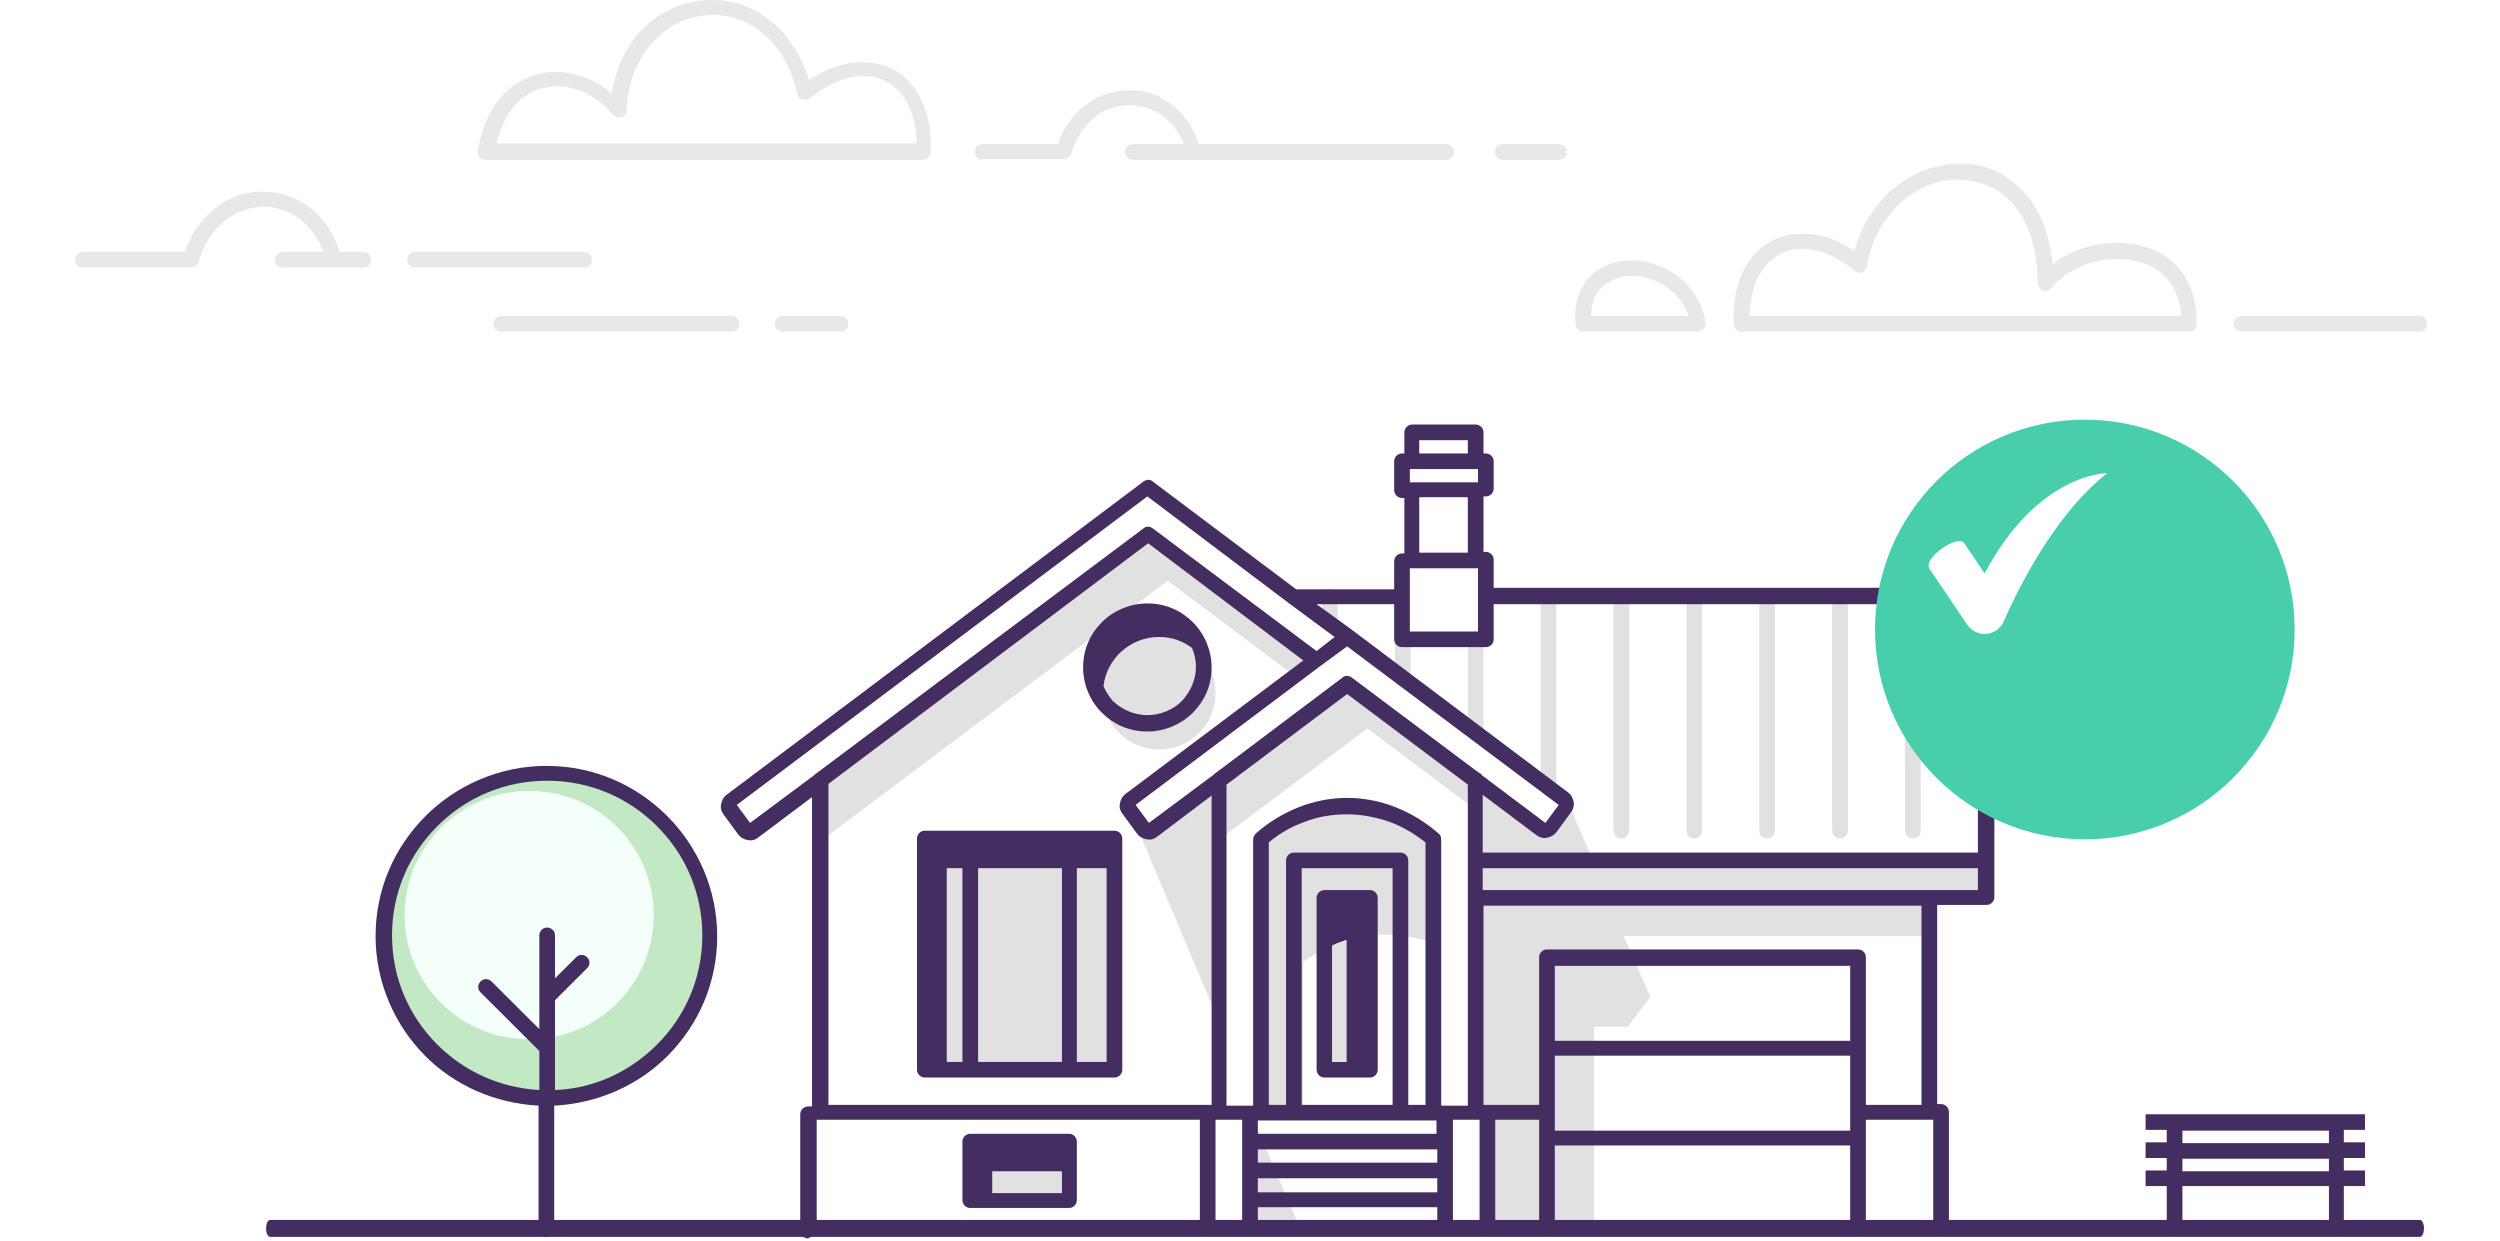 <svg width="280" height="139" viewBox="0 0 280 139" fill="none" xmlns="http://www.w3.org/2000/svg">
    <g clip-path="url(#clip0)">
        <path fill-rule="evenodd" clip-rule="evenodd" d="M37.36 29.095H21.388C24.021 19.997 35.166 20.085 37.36 29.095Z" fill="white"/>
        <path fill-rule="evenodd" clip-rule="evenodd" d="M208.309 29.62C210.591 16.236 229.108 14.573 229.195 31.632C233.232 26.471 245.255 26.033 245.255 36.269H195.146C194.707 27.433 201.728 24.196 208.309 29.62Z" fill="white"/>
        <path fill-rule="evenodd" clip-rule="evenodd" d="M190.144 36.269H177.331C176.454 27.695 188.74 28.308 190.144 36.269Z" fill="white"/>
        <path fill-rule="evenodd" clip-rule="evenodd" d="M90.101 10.374C86.767 -3.71 69.83 -1.523 69.215 12.386C65.178 7.225 56.052 7.05 54.384 17.023H103.353C103.791 8.187 96.771 4.951 90.101 10.374Z" fill="white"/>
        <path d="M262.596 137.567C262.596 138.004 262.245 138.442 261.718 138.442C261.279 138.442 260.841 138.092 260.841 137.567V132.843H244.43V137.567C244.43 138.004 244.079 138.442 243.553 138.442C243.114 138.442 242.675 138.092 242.675 137.567V132.843H240.306V131.093H242.675V129.694H240.306V127.944H242.675V126.544H240.306V124.795H243.553H261.631H264.878V126.544H262.508V127.944H264.878V129.694H262.508V131.093H264.878V132.843H262.508V137.567H262.596ZM244.43 126.632V128.032H260.841V126.632H244.43ZM244.43 129.781V131.181H260.841V129.781H244.43Z" fill="#432D61"/>
        <path fill-rule="evenodd" clip-rule="evenodd" d="M61.282 86.653C71.374 86.653 79.448 94.789 79.448 104.762C79.448 114.822 71.287 122.87 61.282 122.87C51.19 122.87 43.117 114.735 43.117 104.762C43.029 94.789 51.19 86.653 61.282 86.653Z" fill="#C2E9C3"/>
        <path fill-rule="evenodd" clip-rule="evenodd" d="M59.264 88.578C66.987 88.578 73.217 94.789 73.217 102.487C73.217 110.186 66.987 116.397 59.264 116.397C51.541 116.397 45.311 110.186 45.311 102.487C45.311 94.789 51.629 88.578 59.264 88.578Z" fill="#F5FFF9"/>
        <path d="M64.529 107.211C64.88 106.861 65.407 106.861 65.758 107.211C66.109 107.561 66.109 108.086 65.758 108.436L62.16 112.023V122.083C66.636 121.908 70.585 119.983 73.568 117.009C76.728 113.86 78.658 109.573 78.658 104.762C78.658 99.951 76.728 95.664 73.568 92.515C70.409 89.365 66.109 87.441 61.282 87.441C56.456 87.441 52.156 89.365 48.996 92.515C45.837 95.664 43.907 99.951 43.907 104.762C43.907 109.573 45.837 113.86 48.996 117.009C51.98 119.983 55.929 121.821 60.405 122.083V117.709L53.823 111.148C53.472 110.798 53.472 110.273 53.823 109.923C54.174 109.573 54.701 109.573 55.052 109.923L60.405 115.26V104.762C60.405 104.325 60.756 103.887 61.282 103.887C61.721 103.887 62.16 104.237 62.16 104.762V109.573L64.529 107.211ZM62.072 123.833V137.654C62.072 138.092 61.721 138.529 61.195 138.529C60.756 138.529 60.317 138.179 60.317 137.654V123.833C55.403 123.57 50.927 121.558 47.68 118.321C44.258 114.91 42.064 110.098 42.064 104.849C42.064 99.601 44.17 94.877 47.68 91.377C51.103 87.966 55.929 85.779 61.195 85.779C66.46 85.779 71.199 87.878 74.709 91.377C78.132 94.789 80.326 99.601 80.326 104.849C80.326 110.098 78.219 114.822 74.709 118.321C71.462 121.558 66.987 123.57 62.072 123.833Z" fill="#432D61"/>
        <path fill-rule="evenodd" clip-rule="evenodd" d="M222.403 66.796V100.563H216.085V124.62H217.401V137.654H90.593V124.62H91.909V87.353L84.45 92.952C84.099 93.215 83.66 93.127 83.485 92.777L81.817 90.503C81.554 90.153 81.642 89.715 81.993 89.54L128.679 54.461L145.002 66.708H157.113V62.684H158.253V54.811H157.113V51.661H158.253V48.425H165.362V51.661H166.502V54.898H165.362V62.771H166.502V66.796H222.403Z" fill="white"/>
        <path d="M157.99 75.981C157.99 76.418 157.639 76.856 157.113 76.856C156.674 76.856 156.235 76.506 156.235 75.981V71.607C156.235 71.169 156.586 70.732 157.113 70.732C157.551 70.732 157.99 71.082 157.99 71.607V75.981Z" fill="#E1E1E1"/>
        <path d="M149.829 69.857C149.829 70.295 149.478 70.732 148.951 70.732C148.512 70.732 148.074 70.382 148.074 69.857V66.796C148.074 66.358 148.425 65.921 148.951 65.921C149.39 65.921 149.829 66.271 149.829 66.796V69.857Z" fill="#E1E1E1"/>
        <path d="M215.12 93.04C215.12 93.477 214.769 93.914 214.242 93.914C213.803 93.914 213.365 93.564 213.365 93.04V66.796C213.365 66.358 213.716 65.921 214.242 65.921C214.681 65.921 215.12 66.271 215.12 66.796V93.04Z" fill="#E1E1E1"/>
        <path d="M206.958 93.04C206.958 93.477 206.607 93.914 206.081 93.914C205.642 93.914 205.203 93.564 205.203 93.04V66.796C205.203 66.358 205.554 65.921 206.081 65.921C206.519 65.921 206.958 66.271 206.958 66.796V93.04Z" fill="#E1E1E1"/>
        <path d="M198.797 93.04C198.797 93.477 198.446 93.914 197.919 93.914C197.48 93.914 197.042 93.564 197.042 93.04V66.796C197.042 66.358 197.393 65.921 197.919 65.921C198.358 65.921 198.797 66.271 198.797 66.796V93.04Z" fill="#E1E1E1"/>
        <path d="M190.635 93.04C190.635 93.477 190.284 93.914 189.758 93.914C189.319 93.914 188.88 93.564 188.88 93.04V66.796C188.88 66.358 189.231 65.921 189.758 65.921C190.197 65.921 190.635 66.271 190.635 66.796V93.04Z" fill="#E1E1E1"/>
        <path d="M182.474 93.04C182.474 93.477 182.123 93.914 181.597 93.914C181.158 93.914 180.719 93.564 180.719 93.04V66.796C180.719 66.358 181.07 65.921 181.597 65.921C182.035 65.921 182.474 66.271 182.474 66.796V93.04Z" fill="#E1E1E1"/>
        <path d="M174.313 88.228C174.313 88.666 173.962 89.103 173.435 89.103C172.996 89.103 172.558 88.753 172.558 88.228V66.796C172.558 66.358 172.909 65.921 173.435 65.921C173.874 65.921 174.313 66.271 174.313 66.796V88.228Z" fill="#E1E1E1"/>
        <path d="M166.151 82.105C166.151 82.542 165.8 82.979 165.274 82.979C164.835 82.979 164.396 82.629 164.396 82.105V71.607C164.396 71.169 164.747 70.732 165.274 70.732C165.713 70.732 166.151 71.082 166.151 71.607V82.105Z" fill="#E1E1E1"/>
        <path fill-rule="evenodd" clip-rule="evenodd" d="M129.82 71.344C133.331 71.344 136.139 74.144 136.139 77.643C136.139 81.142 133.331 83.942 129.82 83.942C126.31 83.942 123.502 81.142 123.502 77.643C123.502 74.144 126.31 71.344 129.82 71.344ZM216.085 100.563V104.849H181.86L184.844 111.673L182.299 114.997H178.525V137.479H166.59V124.445H165.274V90.678L153.164 81.58L136.578 94.002V114.56L126.222 89.978L128.592 93.127L136.578 87.091L150.97 76.331L165.362 87.091L172.821 92.69L175.366 89.365L178.35 96.189H222.403V100.388H216.085V100.563ZM119.728 134.418H111.04V131.093H119.728V134.418ZM145.616 137.567H140V124.532L145.616 137.567ZM141.316 124.62H145.967V107.736C147.547 106.599 149.127 105.812 150.794 105.287V119.808H153.427V104.762C155.708 104.499 157.99 104.762 160.535 105.637V93.477C153.251 89.19 146.933 89.453 141.316 93.477V124.62ZM124.818 119.808H106.038V97.239H124.818V119.808ZM91.909 87.353L128.592 59.797L147.635 74.144L145.265 75.893L130.786 65.046L126.661 68.108C124.994 68.545 123.59 69.682 122.712 71.082L91.822 94.264V87.353H91.909Z" fill="#E1E1E1"/>
        <path d="M118.938 131.181V133.63H111.128V131.181H118.938ZM145.792 123.745V97.239H155.972V123.745H145.792ZM153.427 120.683C153.866 120.683 154.304 120.333 154.304 119.808V100.563C154.304 100.125 153.953 99.688 153.427 99.688H148.337C147.898 99.688 147.459 100.038 147.459 100.563V119.808C147.459 120.246 147.81 120.683 148.337 120.683H153.427ZM150.794 118.934H149.214V105.899C149.741 105.637 150.268 105.462 150.794 105.287V118.934ZM157.727 123.745V96.364C157.727 95.926 157.376 95.489 156.849 95.489H144.914C144.476 95.489 144.037 95.839 144.037 96.364V123.745H142.106V94.352C143.247 93.389 144.563 92.602 146.055 92.077C147.547 91.465 149.214 91.203 150.882 91.203C152.549 91.203 154.217 91.552 155.708 92.077C157.113 92.602 158.429 93.389 159.657 94.352V123.745H157.727ZM108.671 126.982C108.232 126.982 107.793 127.332 107.793 127.857V134.418C107.793 134.855 108.144 135.292 108.671 135.292H119.728C120.167 135.292 120.606 134.943 120.606 134.418V127.857C120.606 127.419 120.255 126.982 119.728 126.982H108.671ZM160.974 126.982H140.878V125.495H141.316H144.914H156.849H160.447H160.886V126.982H160.974ZM160.974 130.219H140.878V128.731H160.974V130.219ZM160.974 133.543H140.878V131.968H160.974V133.543ZM107.793 118.934H106.038V97.239H107.793V118.934ZM120.606 97.239H123.941V118.934H120.606V97.239ZM118.938 118.934H109.548V97.239H118.938V118.934ZM103.581 93.04C103.142 93.04 102.703 93.389 102.703 93.914V119.808C102.703 120.246 103.055 120.683 103.581 120.683H108.671H119.728H124.818C125.257 120.683 125.696 120.333 125.696 119.808V93.914C125.696 93.477 125.345 93.04 124.818 93.04H119.728H108.671H103.581ZM128.504 67.583C126.573 67.583 124.73 68.37 123.414 69.682C122.098 70.995 121.308 72.744 121.308 74.756C121.308 76.681 122.098 78.518 123.414 79.83C124.73 81.142 126.486 81.93 128.504 81.93C130.435 81.93 132.277 81.142 133.594 79.83C134.91 78.518 135.7 76.768 135.7 74.756C135.7 72.832 134.91 70.995 133.594 69.682C132.277 68.37 130.522 67.583 128.504 67.583ZM135.7 89.103V123.745H135.261H92.787V87.791L128.592 60.847L145.967 73.969L126.047 88.928C125.696 89.19 125.52 89.54 125.432 89.978C125.345 90.415 125.432 90.765 125.696 91.115L127.363 93.389C127.626 93.739 127.977 93.914 128.416 94.002C128.855 94.089 129.206 94.002 129.557 93.739L135.7 89.103ZM165.537 86.478L151.408 75.893C151.057 75.631 150.619 75.631 150.355 75.893L136.051 86.653C136.051 86.653 135.963 86.653 135.963 86.741L128.679 92.165L127.188 90.153L147.898 74.581L150.882 72.394L174.576 90.153L173.084 92.165L165.976 86.829C165.888 86.653 165.713 86.566 165.537 86.478ZM161.062 93.302C159.657 92.077 158.078 91.115 156.323 90.415C154.568 89.715 152.725 89.365 150.882 89.365C149.039 89.365 147.196 89.715 145.441 90.415C143.686 91.115 142.106 92.077 140.702 93.302C140.527 93.477 140.351 93.739 140.351 94.002V123.833H139.912H137.367V87.878L150.882 77.731L164.396 87.878V96.451V100.65V123.833H161.851H161.413V94.002C161.413 93.652 161.237 93.389 161.062 93.302ZM207.222 116.572H174.137V108.174H207.222V116.572ZM207.222 126.632H174.137V124.62V118.234H207.222V124.62V126.632ZM221.526 97.239V99.688H215.997H166.064V97.239H221.526ZM215.207 101.438V123.745H208.977V117.359V107.211C208.977 106.774 208.626 106.337 208.099 106.337H173.26C172.821 106.337 172.382 106.686 172.382 107.211V117.359V123.745H166.59H166.151V101.438H215.207ZM157.902 54.023V52.536H158.166H165.274H165.537V54.023H165.274H158.166H157.902ZM164.396 50.787H158.955V49.3H164.396V50.787ZM165.537 63.646V66.796V70.732H157.902V66.796V63.646H158.166H165.274H165.537ZM164.396 61.897H158.955V55.685H164.396V61.897ZM144.388 67.583L149.478 71.344L147.459 72.919L129.118 59.185C128.767 58.922 128.328 58.922 128.065 59.185L91.383 86.653C91.383 86.653 91.295 86.653 91.295 86.741L84.011 92.165L82.519 90.153L128.504 55.598L144.388 67.583C144.388 67.495 144.388 67.495 144.388 67.583ZM147.459 67.67H156.147V71.607C156.147 72.044 156.498 72.482 157.025 72.482H166.415C166.854 72.482 167.292 72.132 167.292 71.607V67.67H221.526V95.489H166.064V89.016L172.119 93.564C172.47 93.827 172.909 93.914 173.26 93.827C173.699 93.739 174.05 93.564 174.313 93.215L175.98 90.94C176.243 90.59 176.331 90.153 176.243 89.803C176.156 89.365 175.98 89.016 175.629 88.753L151.321 70.47L147.459 67.67ZM123.59 76.856C123.941 73.794 126.573 71.344 129.82 71.344C131.224 71.344 132.453 71.782 133.506 72.569C133.769 73.181 133.945 73.881 133.945 74.669C133.945 76.156 133.331 77.468 132.365 78.518C131.4 79.48 129.996 80.093 128.504 80.093C127.012 80.093 125.696 79.48 124.643 78.518C124.204 77.993 123.853 77.468 123.59 76.856ZM91.471 137.567V125.407H91.909H134.384V137.567C134.384 138.004 134.735 138.442 135.261 138.442C135.7 138.442 136.139 138.092 136.139 137.567V125.407H136.578H139.122V127.769V131.006V134.33V137.479C139.122 137.917 139.473 138.354 140 138.354C140.439 138.354 140.878 138.004 140.878 137.479V135.205H160.974V137.479C160.974 137.917 161.325 138.354 161.851 138.354C162.29 138.354 162.729 138.004 162.729 137.479V134.33V131.006V127.769V125.407H165.274H165.713V137.567C165.713 138.004 166.064 138.442 166.59 138.442C167.029 138.442 167.468 138.092 167.468 137.567V125.407H172.382V127.419V137.567C172.382 138.004 172.733 138.442 173.26 138.442C173.699 138.442 174.137 138.092 174.137 137.567V128.294H207.222V137.567C207.222 138.004 207.573 138.442 208.099 138.442C208.538 138.442 208.977 138.092 208.977 137.567V127.419V125.407H216.085H216.524V137.567C216.524 138.004 216.875 138.442 217.401 138.442C217.84 138.442 218.279 138.092 218.279 137.567V124.532C218.279 124.095 217.928 123.658 217.401 123.658H216.962V101.35H222.491C222.93 101.35 223.369 101 223.369 100.475V96.276V66.708C223.369 66.271 223.018 65.833 222.491 65.833H167.292V62.684C167.292 62.246 166.941 61.809 166.415 61.809H166.151V55.598H166.415C166.854 55.598 167.292 55.248 167.292 54.723V51.661C167.292 51.224 166.941 50.787 166.415 50.787H166.151V48.425C166.151 47.987 165.8 47.55 165.274 47.55H158.166C157.727 47.55 157.288 47.9 157.288 48.425V50.787H157.025C156.586 50.787 156.147 51.137 156.147 51.661V54.898C156.147 55.336 156.498 55.773 157.025 55.773H157.288V61.984H157.025C156.586 61.984 156.147 62.334 156.147 62.859V66.008H145.178L129.118 53.936C128.855 53.673 128.416 53.673 128.065 53.936L81.379 89.016C81.028 89.278 80.852 89.628 80.764 90.065C80.677 90.503 80.764 90.853 81.028 91.203L82.695 93.477C82.958 93.827 83.309 94.002 83.748 94.089C84.187 94.177 84.538 94.089 84.889 93.827L90.944 89.278V123.92H90.505C90.067 123.92 89.628 124.27 89.628 124.795V137.829C89.628 138.267 89.979 138.704 90.505 138.704C91.032 138.442 91.471 138.092 91.471 137.567ZM151.584 70.82C151.496 70.732 151.496 70.732 151.408 70.645L151.584 70.82ZM129.294 54.023C129.206 53.936 129.206 53.936 129.118 53.848L129.294 54.023Z" fill="#432D61"/>
        <path d="M149.214 105.899C149.741 105.637 150.268 105.462 150.794 105.287V118.934H149.214V105.899Z" fill="#E1E1E1"/>
        <path d="M56.14 37.143C55.701 37.143 55.262 36.794 55.262 36.269C55.262 35.831 55.613 35.394 56.14 35.394H81.94C82.379 35.394 82.817 35.744 82.817 36.269C82.817 36.706 82.466 37.143 81.94 37.143H56.14ZM251.047 37.143C250.608 37.143 250.169 36.794 250.169 36.269C250.169 35.831 250.52 35.394 251.047 35.394H270.967C271.406 35.394 271.845 35.744 271.845 36.269C271.845 36.706 271.494 37.143 270.967 37.143H251.047ZM207.695 28.133C208.836 23.759 211.732 20.785 214.979 19.297C216.646 18.598 218.314 18.248 220.069 18.335C221.824 18.423 223.491 18.948 224.895 19.997C227.528 21.747 229.459 24.896 229.897 29.62C231.126 28.57 232.706 27.87 234.373 27.521C236.128 27.083 238.059 27.083 239.814 27.521C241.569 27.958 243.236 28.92 244.377 30.495C245.43 31.895 246.045 33.819 246.045 36.269C246.045 36.706 245.694 37.143 245.167 37.143H195.058C194.619 37.143 194.181 36.794 194.181 36.269C194.005 33.032 194.883 30.407 196.287 28.745C196.901 27.958 197.691 27.346 198.568 26.908C199.446 26.471 200.411 26.208 201.377 26.208C203.395 26.033 205.589 26.646 207.695 28.133ZM215.681 20.872C212.522 22.272 209.889 25.334 209.099 29.795C209.099 29.97 209.011 30.058 208.924 30.233C208.66 30.582 208.046 30.67 207.695 30.32C205.589 28.57 203.395 27.783 201.552 27.87C200.762 27.87 200.06 28.133 199.446 28.395C198.832 28.745 198.217 29.183 197.691 29.795C196.638 31.107 196.023 32.944 195.936 35.394H244.289C244.202 33.732 243.675 32.507 242.973 31.545C242.096 30.32 240.779 29.62 239.375 29.27C237.971 28.92 236.304 28.92 234.812 29.27C232.793 29.708 230.95 30.757 229.81 32.245C229.634 32.419 229.371 32.594 229.108 32.594C228.669 32.594 228.23 32.245 228.23 31.72C228.23 26.558 226.387 23.234 223.93 21.484C222.701 20.697 221.385 20.26 219.981 20.172C218.577 19.997 217.085 20.26 215.681 20.872ZM190.144 37.143H177.331C176.893 37.143 176.454 36.794 176.454 36.269C176.19 33.294 177.331 31.282 179.086 30.145C179.964 29.62 180.929 29.27 181.982 29.183C183.035 29.095 184.089 29.183 185.142 29.533C187.862 30.32 190.407 32.594 191.021 36.094C191.109 36.531 190.758 36.968 190.319 37.056C190.231 37.143 190.231 37.143 190.144 37.143ZM178.209 35.394H189.091C188.389 33.207 186.633 31.807 184.703 31.195C183.913 30.932 183.035 30.845 182.246 30.932C181.456 31.02 180.754 31.195 180.139 31.632C178.911 32.332 178.209 33.557 178.209 35.394ZM110.022 17.898C109.583 17.898 109.144 17.548 109.144 17.023C109.144 16.586 109.496 16.148 110.022 16.148H118.447C119.236 13.874 120.641 12.299 122.308 11.249C123.624 10.462 125.116 10.112 126.608 10.112C128.1 10.112 129.592 10.549 130.82 11.424C132.312 12.386 133.629 14.049 134.243 16.148H161.974C162.413 16.148 162.851 16.498 162.851 17.023C162.851 17.46 162.5 17.898 161.974 17.898H126.871C126.433 17.898 125.994 17.548 125.994 17.023C125.994 16.586 126.345 16.148 126.871 16.148H132.575C132.049 14.661 131.084 13.611 130.031 12.824C129.065 12.212 127.924 11.862 126.696 11.774C125.555 11.774 124.326 12.037 123.273 12.649C121.869 13.524 120.641 15.011 120.026 17.11C119.939 17.46 119.588 17.81 119.149 17.81H110.022V17.898ZM168.292 17.898C167.854 17.898 167.415 17.548 167.415 17.023C167.415 16.586 167.766 16.148 168.292 16.148H174.611C175.05 16.148 175.488 16.498 175.488 17.023C175.488 17.46 175.137 17.898 174.611 17.898H168.292ZM89.311 10.549C88.346 6.263 86.064 3.639 83.344 2.414C81.94 1.801 80.448 1.539 78.956 1.714C77.464 1.889 75.972 2.414 74.744 3.289C72.287 5.038 70.356 8.1 70.181 12.386C70.181 12.824 69.742 13.261 69.303 13.174C69.04 13.174 68.776 12.999 68.601 12.824C67.285 11.162 65.442 10.112 63.511 9.762C62.633 9.587 61.756 9.675 60.878 9.85C60.001 10.024 59.211 10.462 58.509 10.987C57.193 12.037 56.14 13.699 55.613 16.061H102.65C102.65 13.611 101.948 11.774 100.895 10.462C100.369 9.85 99.842 9.412 99.14 9.062C98.438 8.712 97.736 8.537 96.946 8.537C95.016 8.45 92.909 9.237 90.716 10.987C90.365 11.249 89.838 11.249 89.487 10.899C89.399 10.812 89.311 10.724 89.311 10.549ZM84.046 0.927C86.854 2.239 89.311 4.863 90.628 8.975C92.822 7.488 95.016 6.875 96.946 6.963C97.999 7.05 98.965 7.225 99.842 7.663C100.72 8.1 101.51 8.712 102.124 9.5C103.528 11.249 104.406 13.786 104.23 17.023C104.23 17.46 103.879 17.898 103.353 17.898H54.384C54.297 17.898 54.297 17.898 54.209 17.898C53.77 17.81 53.419 17.373 53.507 16.936C54.033 13.524 55.525 11.162 57.28 9.762C58.246 9.062 59.299 8.537 60.352 8.275C61.405 8.012 62.546 8.012 63.687 8.187C65.442 8.45 67.109 9.237 68.513 10.462C69.127 6.525 71.058 3.639 73.603 1.889C75.095 0.839 76.85 0.227 78.693 0.052C80.536 -0.123 82.379 0.139 84.046 0.927ZM9.278 29.97C8.839 29.97 8.4 29.62 8.4 29.095C8.4 28.658 8.751 28.22 9.278 28.22H20.686C21.564 25.683 23.143 23.846 24.986 22.709C26.39 21.834 27.97 21.397 29.637 21.484C31.217 21.484 32.796 22.009 34.2 22.884C35.868 24.021 37.272 25.771 38.062 28.22H40.694C41.133 28.22 41.572 28.57 41.572 29.095C41.572 29.533 41.221 29.97 40.694 29.97H31.655C31.217 29.97 30.778 29.62 30.778 29.095C30.778 28.658 31.129 28.22 31.655 28.22H36.219C35.605 26.471 34.464 25.159 33.235 24.284C32.094 23.584 30.866 23.147 29.637 23.147C28.409 23.147 27.092 23.497 25.951 24.196C24.284 25.159 22.968 26.908 22.266 29.27C22.178 29.62 21.827 29.97 21.388 29.97H9.278ZM46.486 29.97C46.048 29.97 45.609 29.62 45.609 29.095C45.609 28.658 45.96 28.22 46.486 28.22H65.442C65.88 28.22 66.319 28.57 66.319 29.095C66.319 29.533 65.968 29.97 65.442 29.97H46.486ZM87.644 37.143C87.205 37.143 86.767 36.794 86.767 36.269C86.767 35.831 87.118 35.394 87.644 35.394H94.138C94.577 35.394 95.016 35.744 95.016 36.269C95.016 36.706 94.665 37.143 94.138 37.143H87.644Z" fill="#E8E8E8"/>
        <path d="M30.251 138.527C30.024 138.527 29.797 138.149 29.797 137.582C29.797 137.109 29.979 136.636 30.251 136.636H271.032C271.259 136.636 271.486 137.014 271.486 137.582C271.486 138.054 271.305 138.527 271.032 138.527H30.251Z" fill="#432D61"/>
        <g filter="url(#filter0_d)">
            <circle cx="225.5" cy="62.5" r="23.5" fill="#49CEAB"/>
        </g>
        <path d="M222.278 64.226L220.012 60.863C219.261 59.751 215.344 62.567 216.095 63.688L220.316 69.948C220.68 70.482 221.233 70.847 221.856 70.962C222.478 71.076 223.119 70.932 223.64 70.561C223.935 70.348 224.18 70.068 224.354 69.742V69.718C224.41 69.615 224.457 69.508 224.495 69.398C225.377 67.46 229.586 58.02 236 53C236 53 228.311 52.886 222.278 64.226Z" fill="white"/>
    </g>
    <defs>
        <filter id="filter0_d" x="180" y="17" width="107" height="107" filterUnits="userSpaceOnUse" color-interpolation-filters="sRGB">
            <feFlood flood-opacity="0" result="BackgroundImageFix"/>
            <feColorMatrix in="SourceAlpha" type="matrix" values="0 0 0 0 0 0 0 0 0 0 0 0 0 0 0 0 0 0 127 0"/>
            <feOffset dx="8" dy="8"/>
            <feGaussianBlur stdDeviation="15"/>
            <feColorMatrix type="matrix" values="0 0 0 0 0 0 0 0 0 0 0 0 0 0 0 0 0 0 0.15 0"/>
            <feBlend mode="normal" in2="BackgroundImageFix" result="effect1_dropShadow"/>
            <feBlend mode="normal" in="SourceGraphic" in2="effect1_dropShadow" result="shape"/>
        </filter>
        <clipPath id="clip0">
            <rect width="280" height="139" fill="white"/>
        </clipPath>
    </defs>
</svg>
